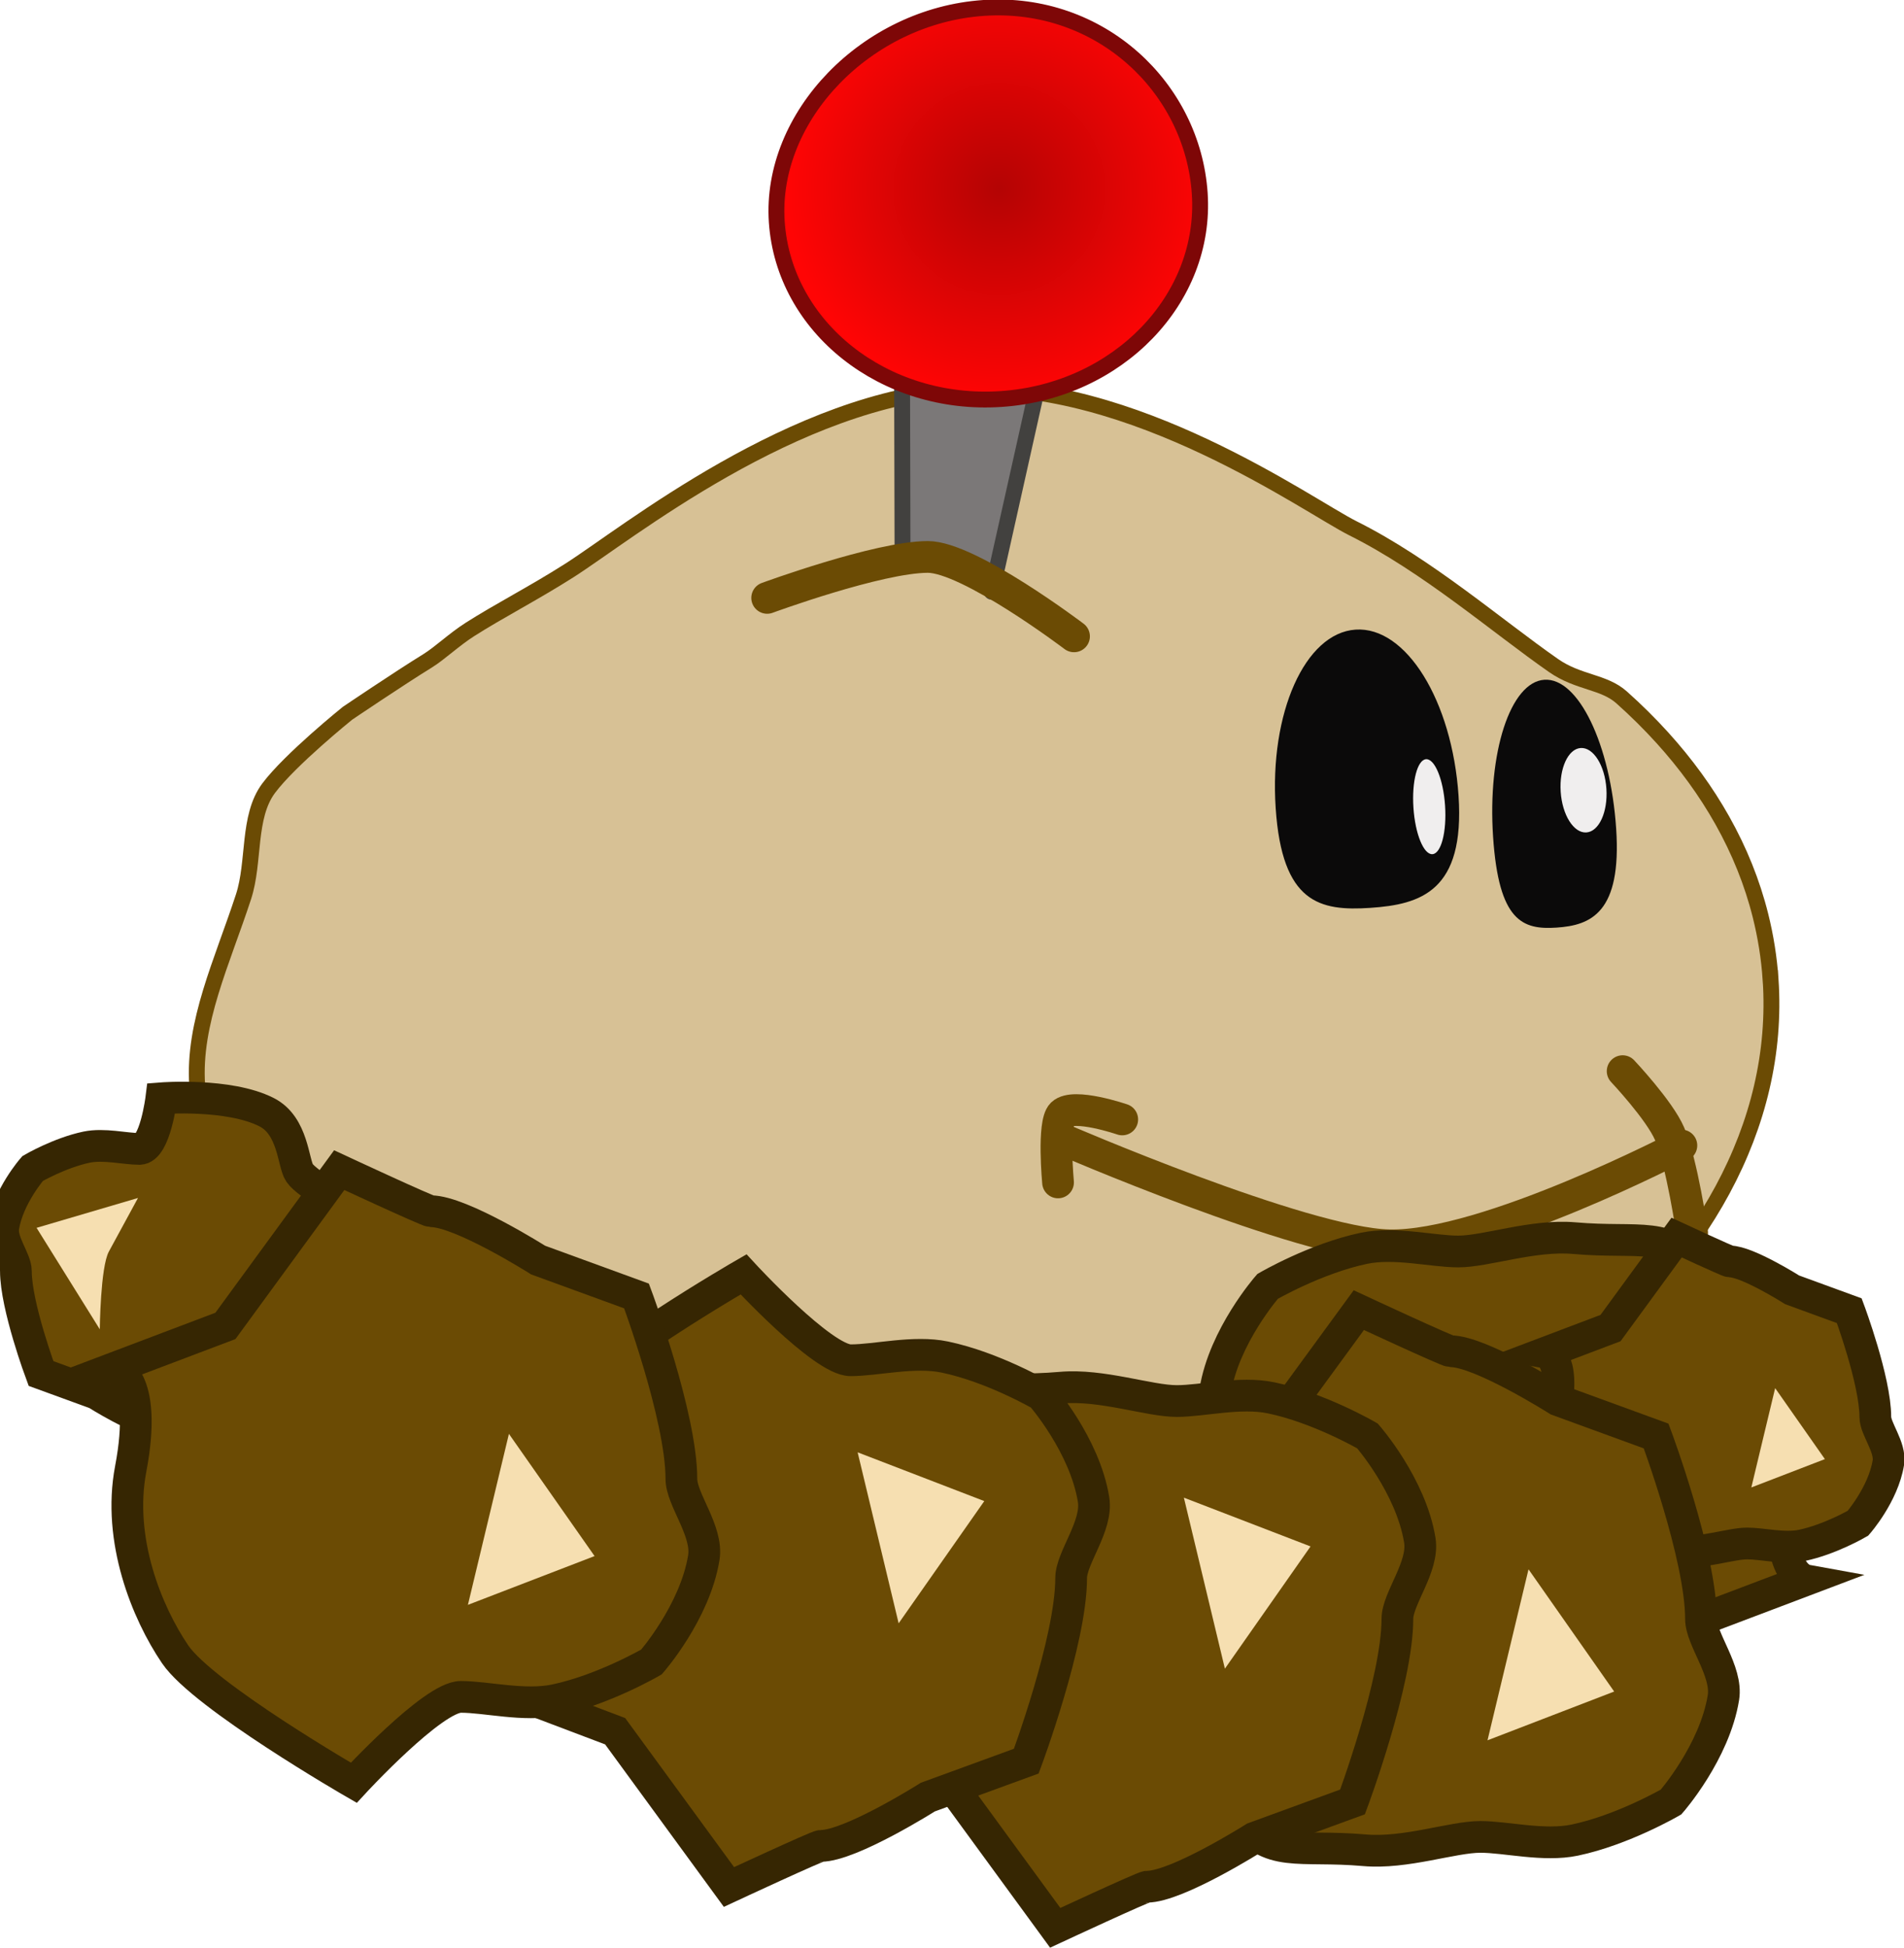 <svg version="1.1" xmlns="http://www.w3.org/2000/svg" xmlns:xlink="http://www.w3.org/1999/xlink" width="60.024" height="61.383" viewBox="0,0,60.024,61.383"><defs><radialGradient cx="258.065" cy="182.819" r="6.682" gradientUnits="userSpaceOnUse" id="color-1"><stop offset="0" stop-color="#b40404"/><stop offset="1" stop-color="#ff0505"/></radialGradient></defs><g transform="translate(-226.569,-176.857)"><g data-paper-data="{&quot;isPaintingLayer&quot;:true}" fill-rule="nonzero" stroke-linejoin="miter" stroke-miterlimit="10" stroke-dasharray="" stroke-dashoffset="0" style="mix-blend-mode: normal"><g><path d="M282.388,207.73c0.618,9.21 -9.985,17.422 -23.682,18.341c-13.697,0.919 -25.302,-5.802 -25.921,-15.012c-0.133,-1.975 0.786,-3.876 1.461,-5.941c0.36,-1.101 0.12,-2.52 0.792,-3.42c0.676,-0.905 2.485,-2.361 2.485,-2.361c0,0 1.635,-1.105 2.519,-1.649c0.392,-0.242 0.836,-0.671 1.336,-0.99c0.913,-0.583 1.992,-1.133 3.131,-1.856c1.808,-1.147 7.094,-5.447 12.431,-5.735c5.337,-0.288 10.879,3.7 12.281,4.4c2.349,1.174 4.528,3.073 6.326,4.326c0.783,0.545 1.578,0.499 2.142,1.001c0.461,0.411 0.892,0.838 1.293,1.281c0.738,0.815 1.369,1.683 1.882,2.595c0.537,0.955 0.944,1.959 1.205,3.004c0.164,0.657 0.272,1.329 0.318,2.016z" fill="#d7c195" stroke="#6b4b04" stroke-width="0.5" stroke-linecap="butt"/><path d="M255.021,194.328l-0.035,-14.182l6.355,-0.335l-3.508,15.696" fill="#7b7878" stroke="#42413f" stroke-width="0.5" stroke-linecap="round"/><path d="M264.391,182.953c0.224,3.331 -2.58,6.232 -6.262,6.479c-3.682,0.247 -6.848,-2.253 -7.072,-5.584c-0.224,-3.331 2.842,-6.494 6.524,-6.741c3.682,-0.247 6.586,2.515 6.81,5.846z" fill="url(#color-1)" stroke="#7e0707" stroke-width="0.5" stroke-linecap="butt"/><path d="M272.55,201.939c0.201,3 -1.188,3.423 -2.78,3.53c-1.592,0.107 -2.784,-0.143 -2.985,-3.143c-0.201,-3 0.926,-5.519 2.518,-5.626c1.592,-0.107 3.046,2.239 3.247,5.239z" fill="#0b0a0a" stroke="none" stroke-width="0" stroke-linecap="butt"/><path d="M277.519,202.972c0.179,2.663 -0.807,3.047 -1.878,3.119c-1.071,0.072 -1.823,-0.195 -2.002,-2.858c-0.179,-2.663 0.545,-4.881 1.616,-4.953c1.071,-0.072 2.085,2.029 2.264,4.692z" fill="#0b0a0a" stroke="none" stroke-width="0" stroke-linecap="butt"/><path d="M272.125,202.247c0.055,0.827 -0.123,1.512 -0.398,1.53c-0.276,0.018 -0.544,-0.637 -0.599,-1.463c-0.055,-0.827 0.123,-1.512 0.398,-1.53c0.276,-0.018 0.544,0.637 0.599,1.463z" fill="#f0eeee" stroke="none" stroke-width="0" stroke-linecap="butt"/><path d="M277.211,201.713c0.049,0.735 -0.233,1.352 -0.631,1.379c-0.398,0.027 -0.761,-0.547 -0.81,-1.282c-0.049,-0.735 0.233,-1.352 0.631,-1.379c0.398,-0.027 0.761,0.547 0.81,1.282z" fill="#f0eeee" stroke="none" stroke-width="0" stroke-linecap="butt"/><path d="M250.754,195.7c0,0 3.503,-1.288 5.064,-1.291c1.302,-0.002 4.61,2.503 4.61,2.503" fill="none" stroke="#6b4b04" stroke-width="1" stroke-linecap="round"/><path d="M279.575,212.957c0,0 -6.153,3.213 -9.21,3.148c-2.717,-0.058 -10.38,-3.375 -10.38,-3.375" fill="none" stroke="#6b4b04" stroke-width="1" stroke-linecap="round"/><path d="M259.924,214.122c0,0 -0.175,-1.861 0.127,-2.157c0.362,-0.355 1.897,0.172 1.897,0.172" fill="none" stroke="#6b4b04" stroke-width="1" stroke-linecap="round"/><path d="M277.723,210.615c0,0 1.161,1.23 1.48,1.973c0.395,0.918 0.711,3.121 0.711,3.121" fill="none" stroke="#6b4b04" stroke-width="1" stroke-linecap="round"/></g><g stroke-linecap="butt"><g data-paper-data="{&quot;index&quot;:null}"><path d="M267.001,228.933c0,0 -1.414,-3.792 -1.414,-5.767c0,-0.645 -0.842,-1.641 -0.707,-2.478c0.279,-1.726 1.65,-3.289 1.65,-3.289c0,0 1.513,-0.881 3.037,-1.201c0.973,-0.204 2.171,0.101 2.972,0.101c0.882,0 2.364,-0.536 3.661,-0.421c2.074,0.183 3.025,-0.266 3.919,1.05c0.893,1.315 3.253,4.321 2.829,6.553c-0.565,2.974 0.539,3.176 0.539,3.176l-3.525,1.334l-3.588,4.909c0,0 -2.783,-1.295 -2.892,-1.295c-0.946,0 -3.378,-1.539 -3.378,-1.539z" fill="#6b4b04" stroke="#362602" stroke-width="1"/><path d="M268.324,220.879l3.993,-1.537l-1.293,5.389z" fill="#f6dfb1" stroke="none" stroke-width="0"/></g><g data-paper-data="{&quot;index&quot;:null}"><path d="M227.862,220.144c0,0 -0.792,-2.124 -0.792,-3.23c0,-0.361 -0.472,-0.919 -0.396,-1.388c0.156,-0.967 0.924,-1.843 0.924,-1.843c0,0 0.848,-0.494 1.701,-0.673c0.545,-0.114 1.216,0.056 1.665,0.056c0.494,0 0.691,-1.596 0.691,-1.596c0,0 2.12,-0.168 3.316,0.437c0.848,0.429 0.833,1.606 1.04,1.912c0.269,0.396 1.504,0.95 1.664,1.571c0.138,0.535 -0.77,1.121 -0.88,1.699c-0.317,1.666 0.302,1.779 0.302,1.779l-1.974,0.747l0.631,2.068l-2.641,0.682c0,0 -1.559,-0.725 -1.62,-0.725c-0.53,0 -1.892,-0.862 -1.892,-0.862z" fill="#6b4b04" stroke="#362602" stroke-width="1"/><path d="M227.722,215.553l3.197,-0.941c0,0 -0.626,1.151 -0.918,1.689c-0.267,0.491 -0.286,2.45 -0.286,2.45z" fill="#f6dfb1" stroke="none" stroke-width="0"/></g><g data-paper-data="{&quot;index&quot;:null}"><path d="M284.868,218.165c0,0 0.821,2.202 0.821,3.349c0,0.374 0.489,0.953 0.411,1.439c-0.162,1.003 -0.958,1.91 -0.958,1.91c0,0 -0.879,0.512 -1.764,0.697c-0.565,0.118 -1.261,-0.059 -1.726,-0.059c-0.512,0 -1.373,0.311 -2.126,0.245c-1.205,-0.106 -1.757,0.154 -2.276,-0.61c-0.519,-0.764 -1.889,-2.509 -1.643,-3.805c0.328,-1.727 -0.313,-1.844 -0.313,-1.844l2.047,-0.775l2.084,-2.851c0,0 1.616,0.752 1.68,0.752c0.549,0 1.962,0.894 1.962,0.894z" fill="#6b4b04" stroke="#362602" stroke-width="1"/><path d="M284.099,222.842l-2.319,0.893l0.751,-3.13z" fill="#f6dfb1" stroke="none" stroke-width="0"/></g><g data-paper-data="{&quot;index&quot;:null}"><path d="M278.779,222.114c0,0 1.414,3.792 1.414,5.767c0,0.645 0.842,1.641 0.707,2.478c-0.279,1.726 -1.65,3.289 -1.65,3.289c0,0 -1.513,0.881 -3.037,1.201c-0.973,0.204 -2.171,-0.101 -2.972,-0.101c-0.882,0 -2.364,0.536 -3.661,0.421c-2.074,-0.183 -3.025,0.266 -3.919,-1.05c-0.893,-1.315 -3.253,-4.321 -2.829,-6.553c0.565,-2.974 -0.539,-3.176 -0.539,-3.176l3.525,-1.334l3.588,-4.909c0,0 2.783,1.295 2.892,1.295c0.946,0 3.378,1.54 3.378,1.54z" fill="#6b4b04" stroke="#362602" stroke-width="1"/><path d="M277.456,230.167l-3.993,1.537l1.293,-5.389z" fill="#f6dfb1" stroke="none" stroke-width="0"/></g><g data-paper-data="{&quot;index&quot;:null}"><path d="M266.105,234.779c0,0 -2.433,1.539 -3.378,1.539c-0.109,0 -2.892,1.295 -2.892,1.295l-3.588,-4.909l-3.525,-1.334c0,0 1.104,-0.202 0.539,-3.176c-0.424,-2.232 1.935,-5.237 2.829,-6.553c0.893,-1.315 1.845,-0.867 3.919,-1.05c1.297,-0.115 2.78,0.421 3.661,0.421c0.801,0 1.999,-0.305 2.972,-0.101c1.524,0.319 3.037,1.201 3.037,1.201c0,0 1.371,1.563 1.65,3.289c0.135,0.837 -0.707,1.833 -0.707,2.478c0,1.975 -1.414,5.767 -1.414,5.767z" fill="#6b4b04" stroke="#362602" stroke-width="1"/><path d="M265.184,229.446l-1.293,-5.389l3.993,1.537z" fill="#f6dfb1" stroke="none" stroke-width="0"/></g><g data-paper-data="{&quot;index&quot;:null}"><path d="M255.82,233.493c0,0 -2.433,1.539 -3.378,1.539c-0.109,0 -2.892,1.295 -2.892,1.295l-3.588,-4.909l-3.525,-1.334c0,0 1.104,-0.202 0.539,-3.176c-0.424,-2.232 0.507,-4.523 1.4,-5.838c0.893,-1.315 5.633,-4.05 5.633,-4.05c0,0 2.494,2.707 3.376,2.707c0.801,0 1.999,-0.305 2.972,-0.101c1.524,0.319 3.037,1.201 3.037,1.201c0,0 1.371,1.563 1.65,3.289c0.135,0.837 -0.707,1.833 -0.707,2.478c0,1.975 -1.414,5.767 -1.414,5.767z" fill="#6b4b04" stroke="#362602" stroke-width="1"/><path d="M254.899,228.017l-1.293,-5.389l3.993,1.537z" fill="#f6dfb1" stroke="none" stroke-width="0"/></g><g data-paper-data="{&quot;index&quot;:null}"><path d="M246.636,217.701c0,0 1.414,3.792 1.414,5.767c0,0.645 0.842,1.641 0.707,2.478c-0.279,1.726 -1.65,3.289 -1.65,3.289c0,0 -1.513,0.881 -3.037,1.201c-0.973,0.204 -2.171,-0.101 -2.972,-0.101c-0.882,0 -3.376,2.707 -3.376,2.707c0,0 -4.74,-2.734 -5.633,-4.05c-0.893,-1.315 -1.824,-3.606 -1.4,-5.838c0.565,-2.974 -0.539,-3.176 -0.539,-3.176l3.525,-1.334l3.588,-4.909c0,0 2.783,1.295 2.892,1.295c0.946,0 3.378,1.539 3.378,1.539z" fill="#6b4b04" stroke="#362602" stroke-width="1"/><path d="M245.313,225.898l-3.993,1.537l1.293,-5.389z" fill="#f6dfb1" stroke="none" stroke-width="0"/></g></g></g></g></svg>